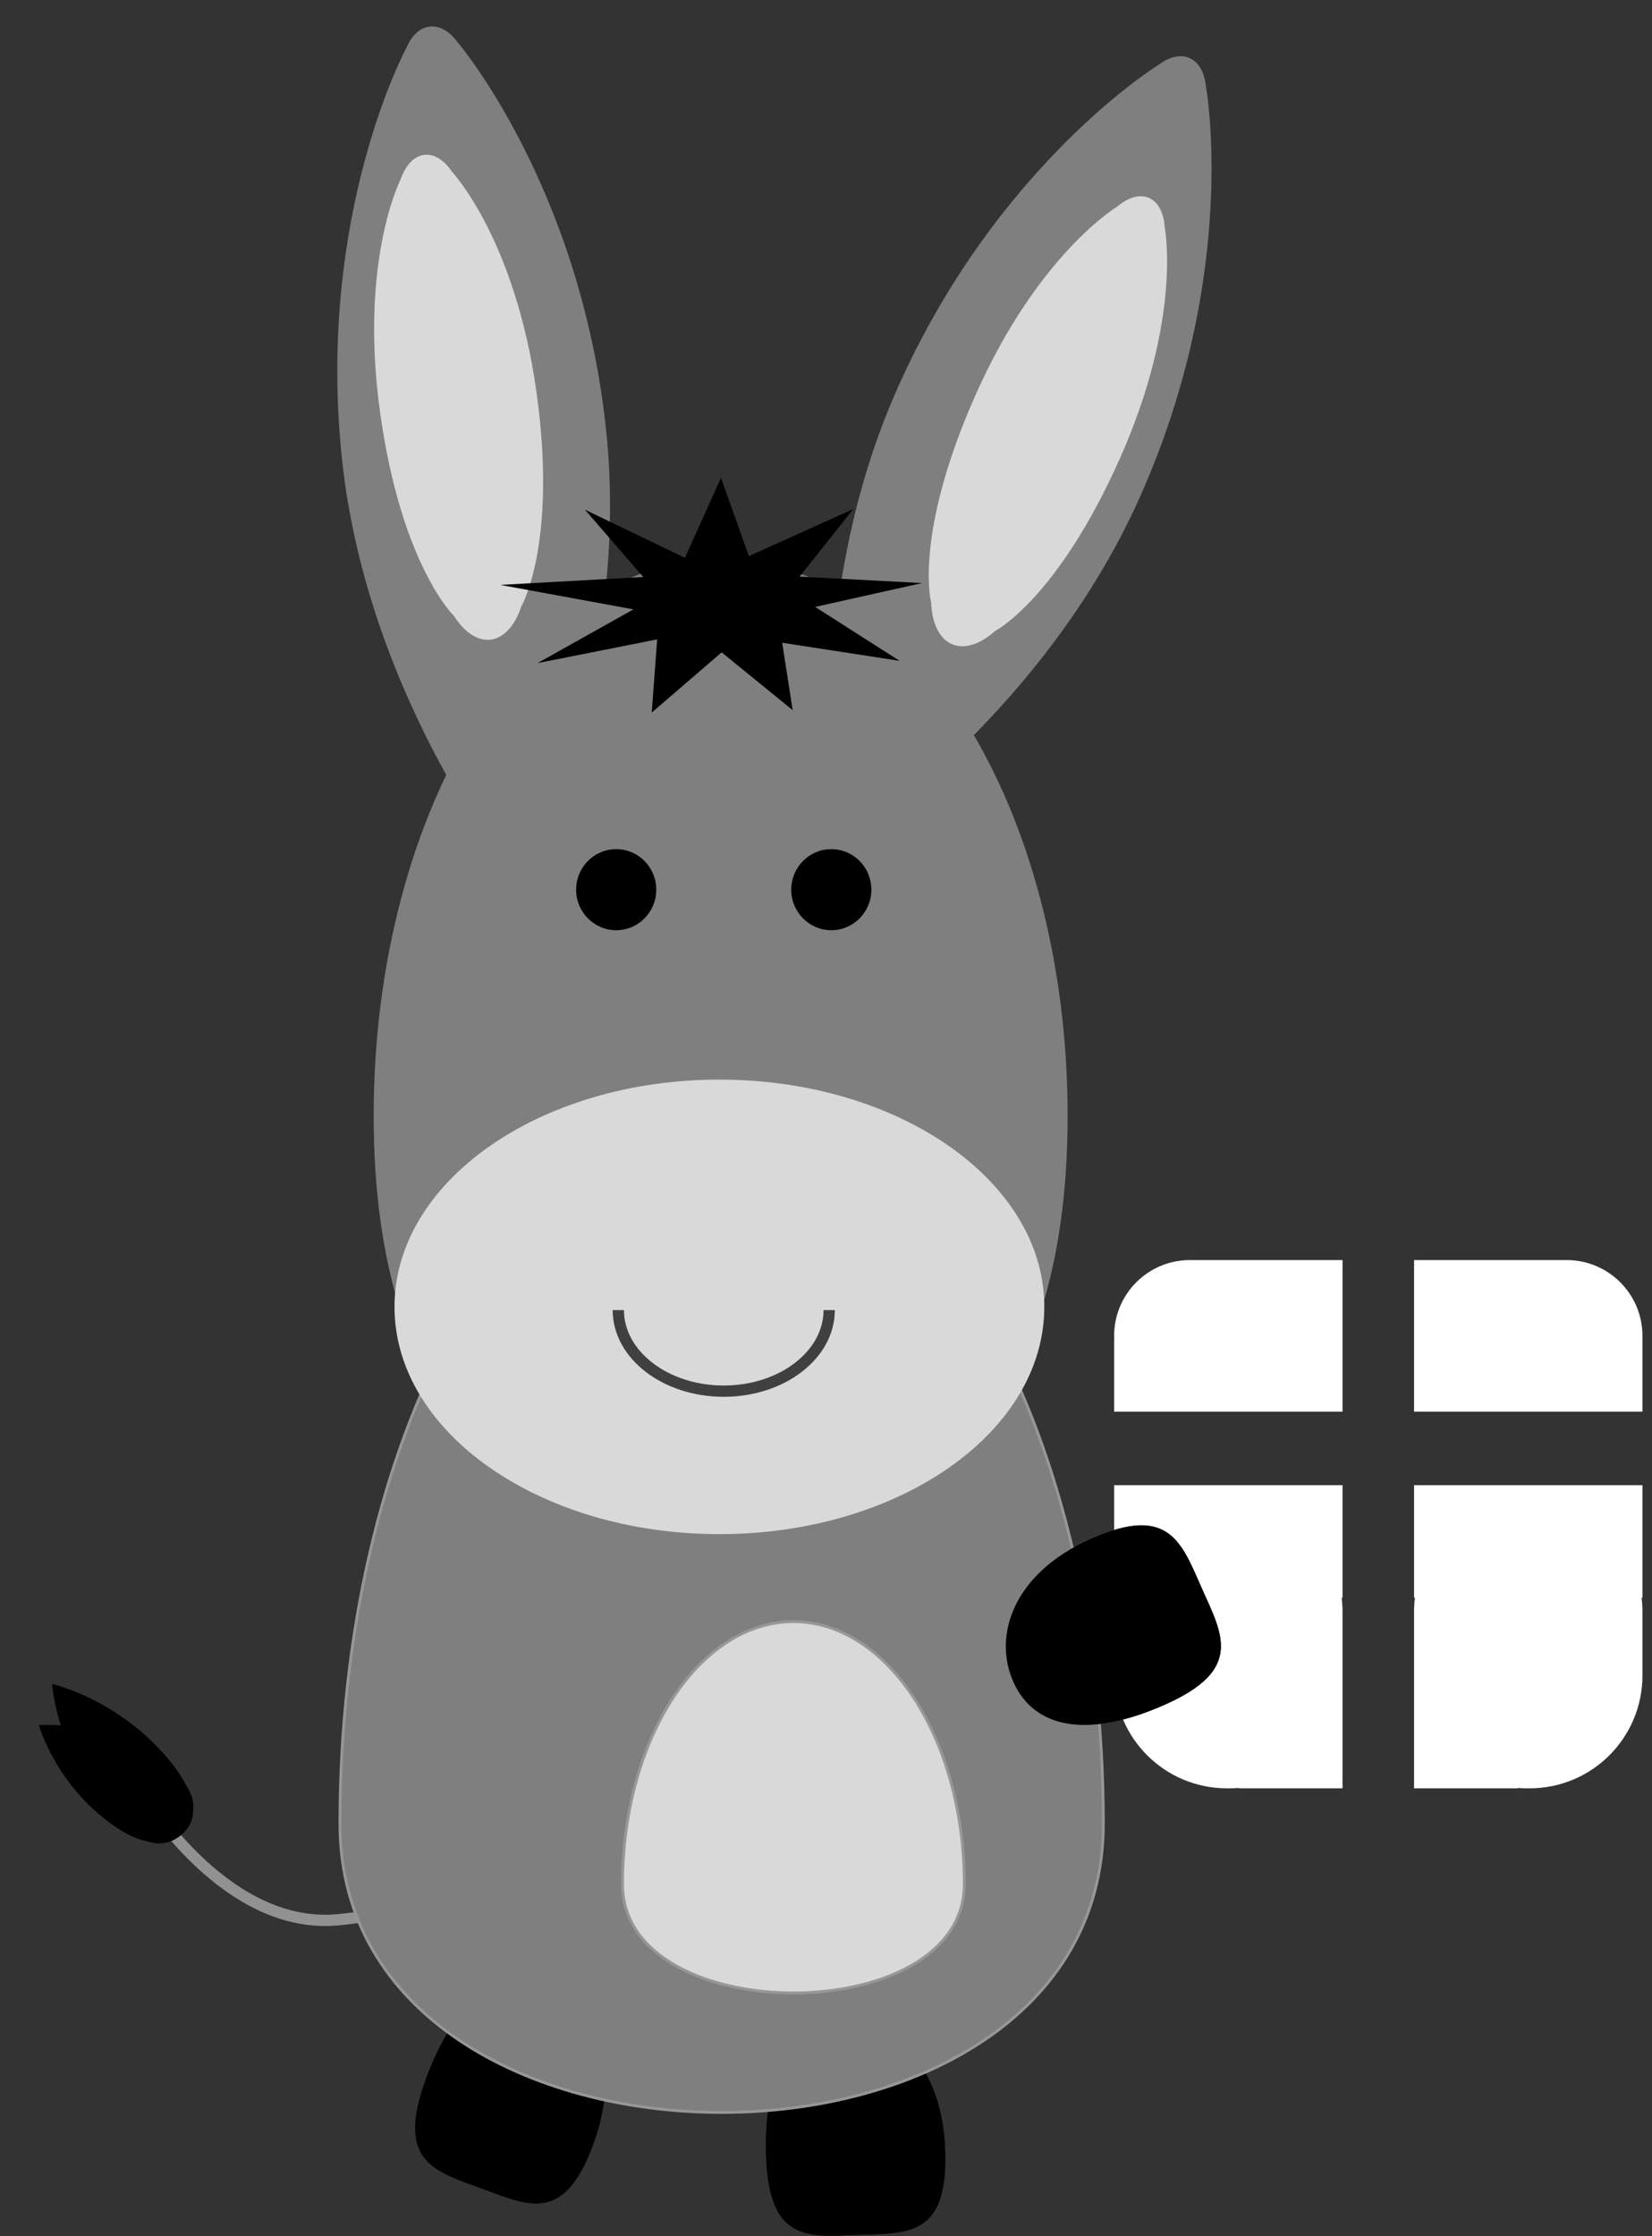 <?xml version="1.0" encoding="UTF-8" standalone="no"?>
<svg width="586px" height="793px" viewBox="0 0 586 793" version="1.1" xmlns="http://www.w3.org/2000/svg" xmlns:xlink="http://www.w3.org/1999/xlink">
    <rect x="0" y="0" width="586" height="793" fill="#333333" stroke="none"/>
    <!-- Generator: Sketch 3.8.3 (29802) - http://www.bohemiancoding.com/sketch -->
    <title>Slice 1</title>
    <desc>Created with Sketch.</desc>
    <defs>
        <linearGradient x1="50%" y1="0%" x2="50%" y2="100%" id="linearGradient-1">
            <stop stop-color="#FFFFFF" stop-opacity="0.5" offset="0%"></stop>
            <stop stop-color="#000000" stop-opacity="0.5" offset="100%"></stop>
        </linearGradient>
        <path d="M270.315,763.731 C269.25,732.893 279.986,716.97 297.555,716.349 C315.123,715.729 332.871,730.645 333.936,761.483 C335,792.321 320.695,791.01 303.127,791.631 C285.559,792.251 271.379,794.568 270.315,763.731" id="path-2"></path>
        <path d="M10.667,132.636 C11.587,114.876 27.823,98.289 58.281,99.904 C88.74,101.519 86.202,115.821 85.282,133.581 C84.362,151.341 85.408,165.834 54.95,164.219 C24.491,162.604 9.747,150.396 10.667,132.636 Z" id="path-3"></path>
    </defs>
    <g id="Page-1" stroke="none" stroke-width="1" fill="none" fill-rule="evenodd">
        <g id="Group-9" transform="translate(-1003, -87)">
            <g id="Group-8" transform="translate(1004.39, 87.96)">
                <g id="Group-7">
                    <g id="Oval-2">
                        <use fill="#404040" xlink:href="#path-2"></use>
                        <use fill="url(#linearGradient-1)" xlink:href="#path-2"></use>
                        <use fill="#000000" xlink:href="#path-2"></use>
                    </g>
                    <path d="M192.243,703.314 C208.762,709.397 219.694,729.954 209.263,758.949 C198.831,787.945 186.053,781.309 169.534,775.226 C153.015,769.143 139.01,765.918 149.442,736.922 C159.874,707.927 175.724,697.232 192.243,703.314 Z" id="Oval-2" fill="#000000"></path>
                    <g id="Group-6">
                        <g id="Group-5" transform="translate(0, 592.3)">
                            <path d="M51.868,46.921 C67.401,68.66 90.868,90.008 118.188,87.602 C149.814,84.817 202.026,66.984 184.509,56.239" id="Path-1" stroke="#919192" stroke-width="4"></path>
                            <path d="M42.128,65.932 C44.859,64.547 46.82,62.083 48.118,58.803 C49.751,55.783 51.115,52.112 52.228,47.961 C59.414,21.143 50.352,-0.878 50.352,-0.878 C50.352,-0.878 45.651,2.869 40.074,10.039 C37.621,5.917 35.688,3.633 35.688,3.633 C35.688,3.633 21.715,20.707 21.715,45.755 C21.715,50.715 22.427,55.14 23.935,58.663 C25.185,62.797 27.824,65.812 32.119,67.169 C35.951,68.38 39.277,67.846 42.128,65.932 Z" id="Combined-Shape" fill="#000000" transform="translate(38.357, 33.469) rotate(-55) translate(-38.357, -33.469) "></path>
                        </g>
                        <g id="Group" transform="translate(252.348, 0)">
                            <path d="M105.836,313.655 C105.836,313.655 152.963,242.84 152.963,155.485 C152.963,68.13 114.894,12.86 114.894,12.86 C109.891,4.274 101.622,4.193 96.777,12.86 C96.777,12.86 58.708,68.13 58.708,155.485 C58.708,242.84 105.836,313.655 105.836,313.655 Z" id="Oval-11" fill="#7F7F7F" transform="translate(105.836, 160.022) rotate(-336) translate(-105.836, -160.022) "></path>
                            <path d="M106.418,224.375 C113.266,238.203 124.827,238.433 131.219,224.375 C131.219,224.375 146.788,205.106 146.788,150.45 C146.788,95.793 128.044,69.209 128.044,69.209 C122.949,59.421 114.432,59.292 109.592,69.209 C109.592,69.209 90.848,95.793 90.848,150.45 C90.848,205.106 106.418,224.375 106.418,224.375 Z" id="Oval-11" fill="#D9D9D9" transform="translate(118.818, 148.326) rotate(-336) translate(-118.818, -148.326) "></path>
                        </g>
                        <g id="Group-2" transform="translate(104.232, 3.054)">
                            <path d="M63.011,311.83 C63.011,311.83 110.138,241.014 110.138,153.659 C110.138,66.304 72.069,11.034 72.069,11.034 C67.066,2.449 58.797,2.367 53.952,11.034 C53.952,11.034 15.883,66.304 15.883,153.659 C15.883,241.014 63.011,311.83 63.011,311.83 Z" id="Oval-11" fill="#7F7F7F" transform="translate(63.011, 158.197) rotate(-6) translate(-63.011, -158.197) "></path>
                            <path d="M47.463,216.238 C52.558,226.026 61.075,226.154 65.915,216.238 C65.915,216.238 84.659,189.653 84.659,134.997 C84.659,80.34 68.718,60.177 68.718,60.177 C62.074,46.843 50.876,46.621 44.66,60.177 C44.66,60.177 28.719,80.34 28.719,134.997 C28.719,189.653 47.463,216.238 47.463,216.238 Z" id="Oval-11" fill="#D9D9D9" transform="translate(56.689, 136.86) scale(1, -1) rotate(-352) translate(-56.689, -136.86) "></path>
                        </g>
                        <g id="Group-4" transform="translate(119.193, 398.561)" stroke="#979797">
                            <path d="M270.797,247.232 C270.797,110.69 210.177,0 135.399,0 C60.62,0 0,110.69 0,247.232 C0,383.775 270.797,383.775 270.797,247.232 Z" id="Oval-15" fill="#7F7F7F"></path>
                            <path d="M221.475,268.69 C221.475,217.265 194.335,175.576 160.857,175.576 C127.379,175.576 100.24,217.265 100.24,268.69 C100.24,320.115 221.475,320.115 221.475,268.69 Z" id="Oval-15" fill="#D9D9D9"></path>
                        </g>
                        <g id="Group-3" transform="translate(131.162, 168.495)">
                            <path d="M123.08,378.432 C191.056,378.432 246.16,335.371 246.16,226.282 C246.16,117.193 191.056,28.758 123.08,28.758 C55.105,28.758 0,117.193 0,226.282 C0,335.371 55.105,378.432 123.08,378.432 Z" id="Oval-1" fill="#7F7F7F"></path>
                            <path d="M162.329,160.441 C170.178,160.441 176.542,154.003 176.542,146.061 C176.542,138.12 170.178,131.682 162.329,131.682 C154.479,131.682 148.116,138.12 148.116,146.061 C148.116,154.003 154.479,160.441 162.329,160.441 Z" id="Oval-9" fill="#000000"></path>
                            <path d="M86.027,160.441 C93.876,160.441 100.24,154.003 100.24,146.061 C100.24,138.12 93.876,131.682 86.027,131.682 C78.177,131.682 71.814,138.12 71.814,146.061 C71.814,154.003 78.177,160.441 86.027,160.441 Z" id="Oval-9" fill="#000000"></path>
                            <polygon id="Path-3" fill="#000000" points="74.949 11.311 110.395 28.376 123.198 0 133.103 27.755 170.123 11.07 151.085 35.037 194.495 37.325 156.602 45.78 186.545 64.907 144.902 58.487 148.633 82.405 123.439 61.894 98.63 83.247 100.567 57.293 58.109 65.713 92.148 46.649 44.884 37.976 95.598 35.172"></polygon>
                            <path d="M122.634,374.614 C186.284,374.614 237.883,338.528 237.883,294.015 C237.883,249.502 186.284,213.416 122.634,213.416 C58.985,213.416 7.386,249.502 7.386,294.015 C7.386,338.528 58.985,374.614 122.634,374.614 Z" id="Oval-7" fill="#D9D9D9"></path>
                            <path d="M86.775,295.15 C86.775,311.033 103.521,323.908 124.178,323.908 C144.835,323.908 161.581,311.033 161.581,295.15" id="Oval-11" stroke="#404040" stroke-width="4"></path>
                        </g>
                    </g>
                </g>
                <g id="Group" transform="translate(343.077, 445.911)">
                    <path d="M94.93,187.214 C93.882,187.297 92.822,187.339 91.752,187.339 L90.743,187.339 C68.644,187.339 50.739,169.426 50.739,147.329 L50.739,124.719 C50.739,123.031 50.843,121.367 51.046,119.734 L50.739,119.734 L50.739,79.823 L131.757,79.823 L131.757,119.734 L131.449,119.734 C131.652,121.367 131.757,123.031 131.757,124.719 L131.757,145.749 L131.757,187.339 L94.93,187.339 L94.93,187.214 Z" id="Rectangle-7" fill="#FFFFFF"></path>
                    <path d="M157.126,146.156 L157.126,124.719 C157.126,123.031 157.231,121.367 157.434,119.734 L157.126,119.734 L157.126,79.823 L238.144,79.823 L238.144,119.734 L237.837,119.734 C238.04,121.367 238.144,123.031 238.144,124.719 L238.144,147.329 C238.144,169.433 220.234,187.339 198.14,187.339 L197.131,187.339 C196.061,187.339 195.001,187.297 193.953,187.214 L193.953,187.339 L157.126,187.339 L157.126,146.156 Z" id="Rectangle-7" fill="#FFFFFF"></path>
                    <path d="M100.726,0 L77.611,0 C62.77,0 50.739,12.031 50.739,26.879 C50.739,27.426 50.755,27.969 50.787,28.508 L50.739,28.508 L50.739,53.758 L78.496,53.758 L100.726,53.758 L131.757,53.758 L131.757,0 L100.726,0 Z" id="Rectangle-7" fill="#FFFFFF"></path>
                    <g id="Rectangle-7" transform="translate(157.126, 0)" fill="#FFFFFF">
                        <path d="M31.852,53.758 L52.849,53.758 L81.018,53.758 L81.018,26.879 C81.018,12.034 68.977,0 54.14,0 L31.852,0 L0,0 L0,53.758 L31.852,53.758 Z"></path>
                    </g>
                    <g id="Oval-2" transform="translate(48.191, 132.068) rotate(-27) translate(-48.191, -132.068) ">
                        <use fill="#404040" xlink:href="#path-3"></use>
                        <use fill="#000000" xlink:href="#path-3"></use>
                    </g>
                </g>
            </g>
        </g>
    </g>
</svg>